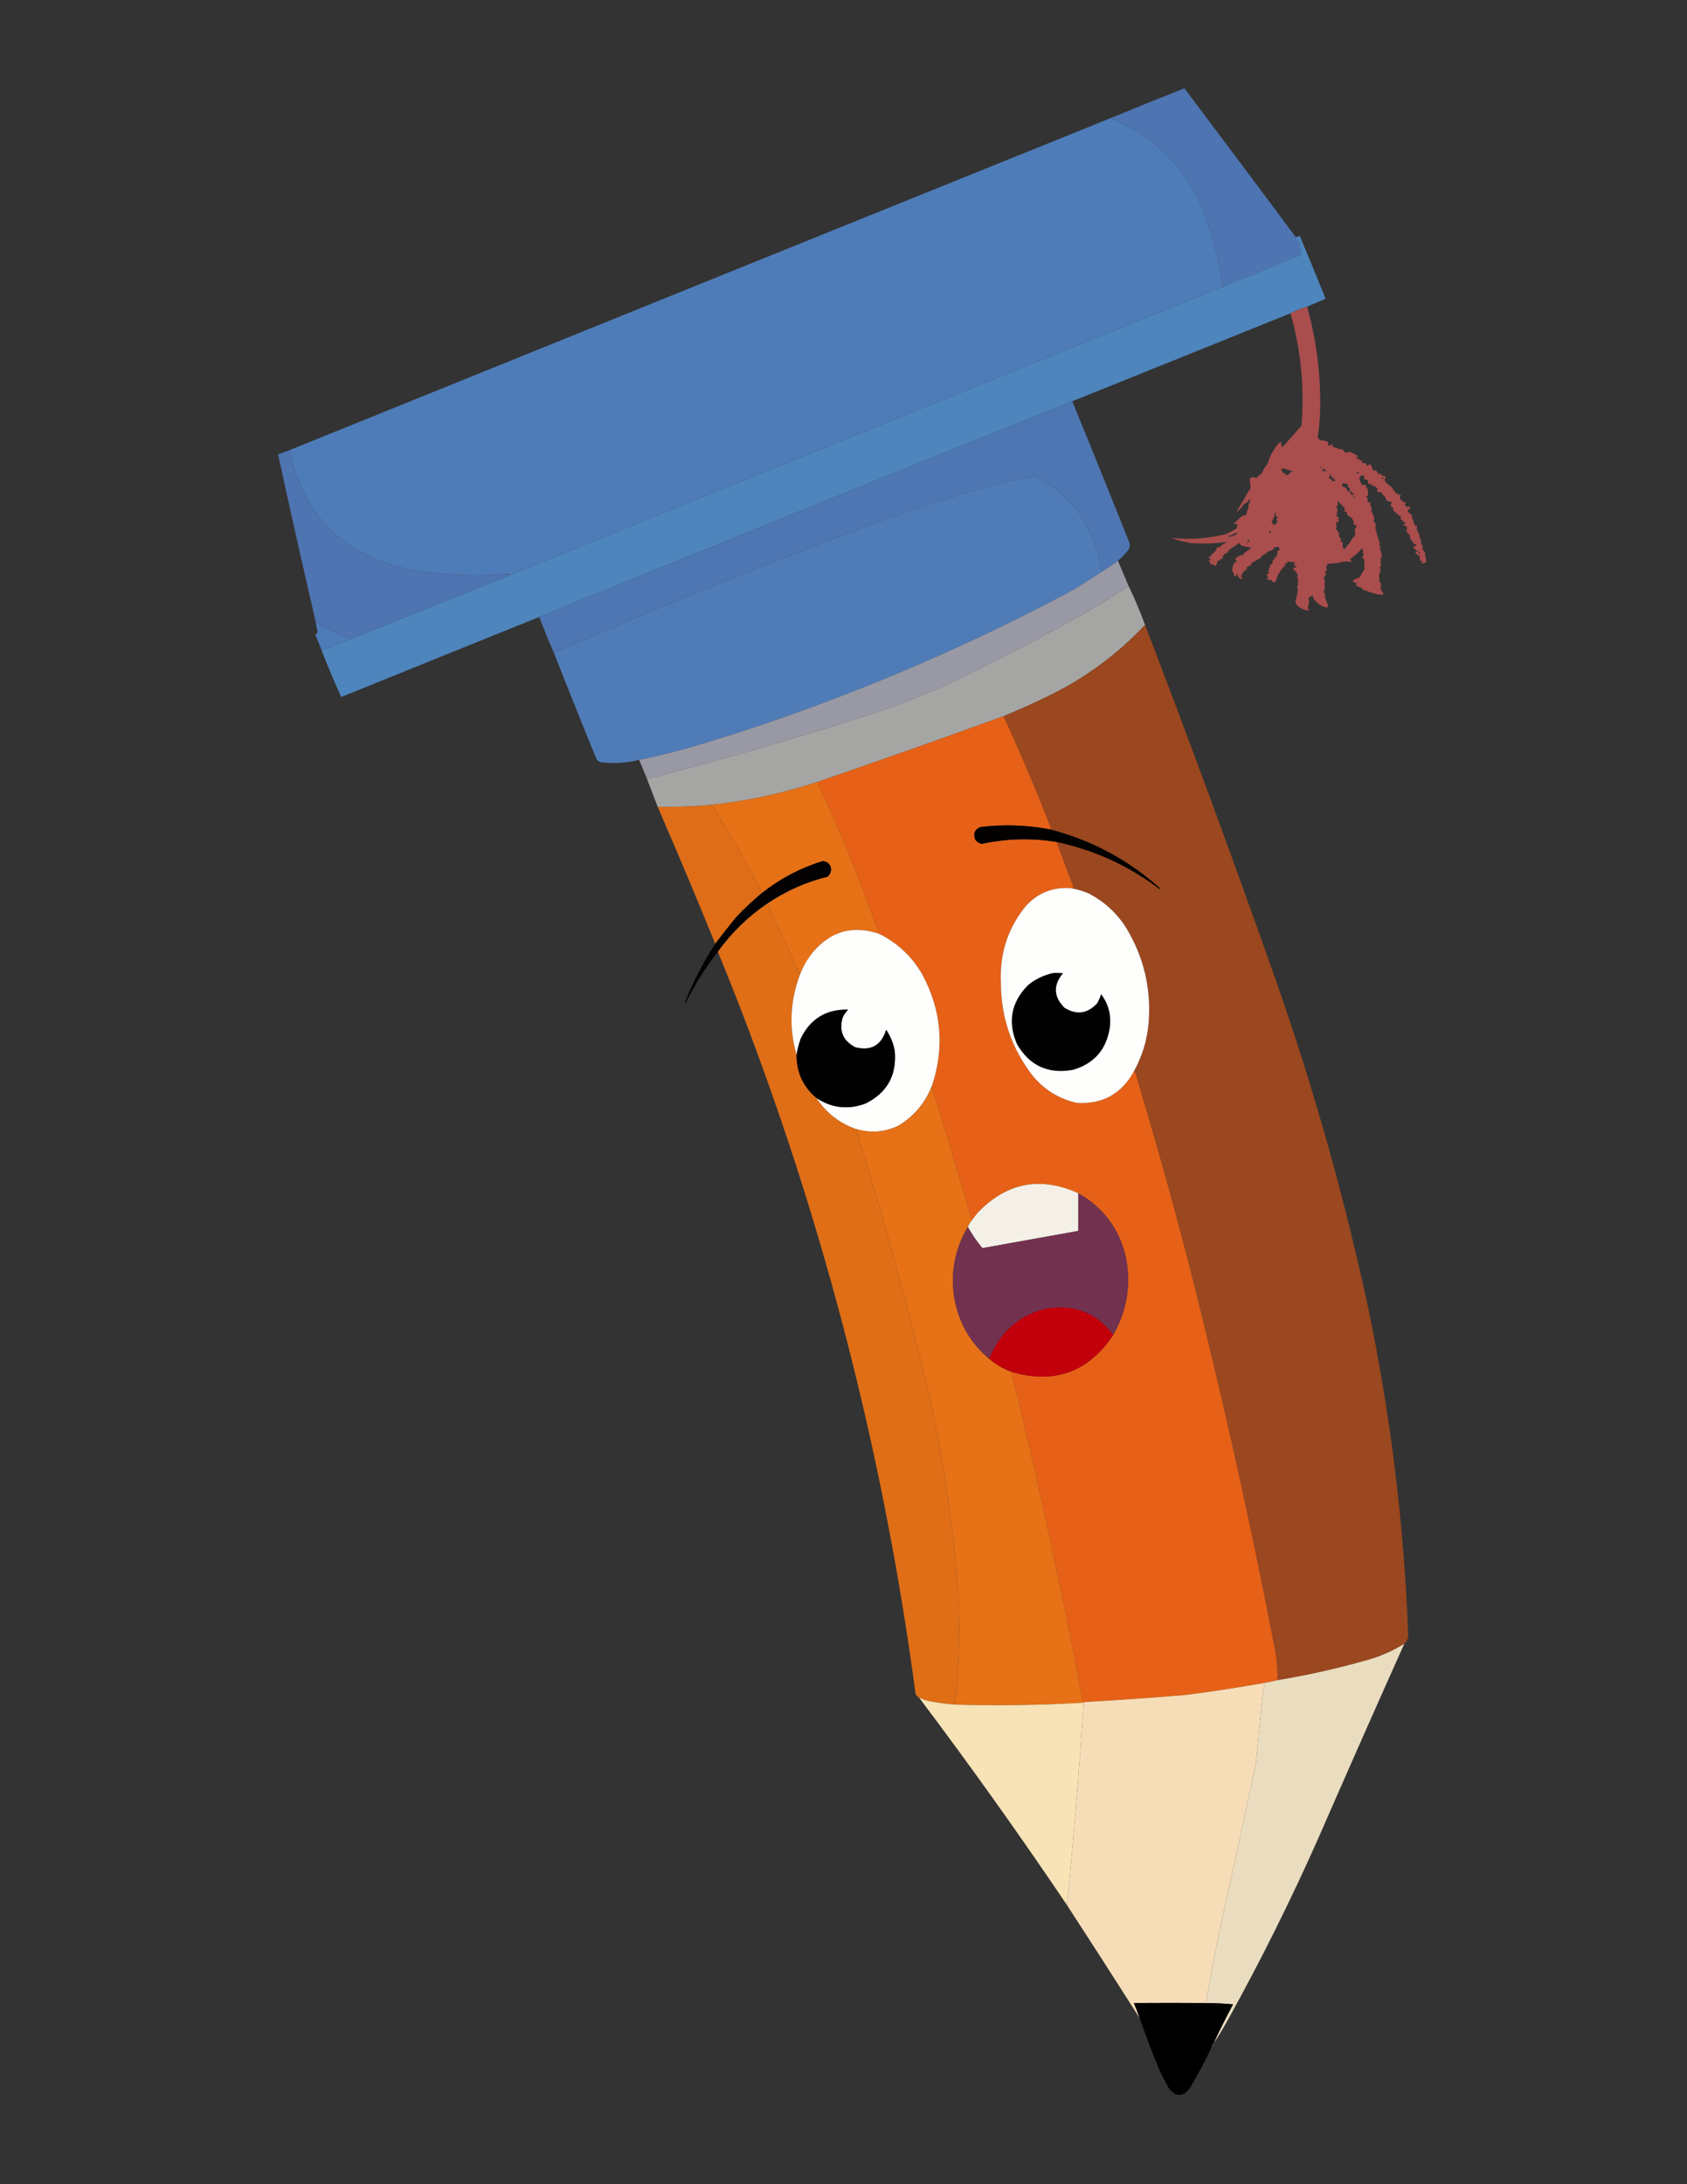 <?xml version="1.0" encoding="UTF-8"?>
<!DOCTYPE svg PUBLIC "-//W3C//DTD SVG 1.1//EN" "http://www.w3.org/Graphics/SVG/1.1/DTD/svg11.dtd">
<svg xmlns="http://www.w3.org/2000/svg" version="1.1" width="2551px" height="3301px" style="shape-rendering:geometricPrecision; text-rendering:geometricPrecision; image-rendering:optimizeQuality; fill-rule:evenodd; clip-rule:evenodd" xmlns:xlink="http://www.w3.org/1999/xlink">
<rect width="100%" height="100%" fill="#333333" stroke="none"/>
<g><path style="opacity:0.993" fill="#4f75b2" d="M 1959.5,358.5 C 1959.98,361.455 1961.48,363.789 1964,365.5C 1965.06,371.522 1966.23,377.522 1967.5,383.5C 1967.17,384.167 1966.83,384.833 1966.5,385.5C 1927.22,401.703 1887.88,417.703 1848.5,433.5C 1844.59,404.484 1838.43,375.817 1830,347.5C 1806.32,267.332 1756.15,210.998 1679.5,178.5C 1716.52,163.214 1753.68,148.214 1791,133.5C 1847.39,208.382 1903.56,283.382 1959.5,358.5 Z"/></g>
<g><path style="opacity:0.998" fill="#4e7cb8" d="M 1679.5,178.5 C 1756.15,210.998 1806.32,267.332 1830,347.5C 1838.43,375.817 1844.59,404.484 1848.5,433.5C 1489.9,578.481 1131.24,723.481 772.5,868.5C 770.19,867.836 767.69,867.503 765,867.5C 716.889,871.369 669.056,869.203 621.5,861C 521.034,840.701 459.701,780.534 437.5,680.5C 851.415,512.972 1265.42,345.639 1679.5,178.5 Z"/></g>
<g><path style="opacity:0.997" fill="#4e85bc" d="M 1976.5,463.5 C 1967.77,466.037 1959.44,469.371 1951.5,473.5C 1841.5,517.833 1731.5,562.167 1621.5,606.5C 1352.52,714.6 1083.85,823.267 815.5,932.5C 715.631,972.682 615.798,1013.02 516,1053.5C 505.501,1030.52 495.668,1007.19 486.5,983.5C 501.501,977.658 516.501,971.658 531.5,965.5C 611.753,932.971 692.087,900.638 772.5,868.5C 1131.24,723.481 1489.9,578.481 1848.5,433.5C 1887.88,417.703 1927.22,401.703 1966.5,385.5C 1966.83,384.833 1967.17,384.167 1967.5,383.5C 1966.23,377.522 1965.06,371.522 1964,365.5C 1961.48,363.789 1959.98,361.455 1959.5,358.5C 1961.55,358.039 1963.55,357.372 1965.5,356.5C 1978.69,388.076 1991.69,419.743 2004.5,451.5C 1995.15,455.51 1985.82,459.51 1976.5,463.5 Z"/></g>
<g><path style="opacity:0.952" fill="#af4f4f" d="M 1976.5,463.5 C 1991.46,516.814 1997.96,571.147 1996,626.5C 1995.43,638.072 1994.27,649.572 1992.5,661C 1994.01,662.838 1995.51,664.671 1997,666.5C 1997.67,665.833 1998.33,665.167 1999,664.5C 2001.17,666.121 2003.67,666.955 2006.5,667C 2008.66,668.312 2008.99,669.978 2007.5,672C 2009.79,673.877 2011.79,673.71 2013.5,671.5C 2015.49,672.289 2015.82,673.455 2014.5,675C 2018.84,676.256 2023.01,677.756 2027,679.5C 2027.41,679.043 2027.91,678.709 2028.5,678.5C 2030.83,679.996 2032.83,681.83 2034.5,684C 2036.58,684.529 2038.42,684.029 2040,682.5C 2044.22,684.362 2048.39,686.362 2052.5,688.5C 2052.83,689.167 2053.17,689.833 2053.5,690.5C 2048.77,692.278 2049.43,693.278 2055.5,693.5C 2055.28,694.675 2055.61,695.675 2056.5,696.5C 2059.43,694.822 2060.43,695.322 2059.5,698C 2059.63,699.059 2060.13,699.892 2061,700.5C 2062.05,699.483 2063.22,699.316 2064.5,700C 2065.67,701.5 2066.83,703 2068,704.5C 2068.93,702.455 2070.43,701.621 2072.5,702C 2073.97,704.243 2074.97,706.743 2075.5,709.5C 2076.85,711.636 2078.52,711.97 2080.5,710.5C 2082.21,712.708 2083.71,715.041 2085,717.5C 2086.07,715.717 2087.57,715.217 2089.5,716C 2088.83,716.667 2088.17,717.333 2087.5,718C 2090.26,718.674 2092.93,719.507 2095.5,720.5C 2095.52,722.143 2094.85,723.476 2093.5,724.5C 2094.1,725.795 2094.6,727.128 2095,728.5C 2098.67,731.922 2102.51,735.089 2106.5,738C 2106.17,738.333 2105.83,738.667 2105.5,739C 2107.82,740.782 2109.48,742.949 2110.5,745.5C 2111.5,745.5 2112.5,745.5 2113.5,745.5C 2113.28,746.675 2113.61,747.675 2114.5,748.5C 2115.89,747.355 2117.22,747.355 2118.5,748.5C 2116.52,750.264 2116.19,752.264 2117.5,754.5C 2119.89,757.4 2122.89,759.233 2126.5,760C 2125.67,760.915 2124.67,761.581 2123.5,762C 2125.05,763.214 2126.22,764.714 2127,766.5C 2131.56,764.561 2133.06,765.894 2131.5,770.5C 2130.55,769.674 2129.55,769.508 2128.5,770C 2129.64,770.741 2129.64,771.575 2128.5,772.5C 2130.3,775.04 2132.63,777.04 2135.5,778.5C 2135.29,779.086 2134.96,779.586 2134.5,780C 2136.48,784.79 2138.15,789.623 2139.5,794.5C 2140.55,794.351 2141.55,794.517 2142.5,795C 2142.69,797.097 2142.69,799.263 2142.5,801.5C 2143.98,803.765 2145.31,806.099 2146.5,808.5C 2145.28,809.803 2145.62,810.803 2147.5,811.5C 2146.79,813.892 2147.46,816.059 2149.5,818C 2148.45,819.388 2148.28,820.888 2149,822.5C 2151.56,824.393 2152.06,826.727 2150.5,829.5C 2152.29,831.576 2153.95,833.743 2155.5,836C 2154.98,836.561 2154.64,837.228 2154.5,838C 2155.98,841.857 2156.64,845.69 2156.5,849.5C 2154.07,851.571 2151.4,851.904 2148.5,850.5C 2152.44,848.596 2152.11,847.596 2147.5,847.5C 2146.75,845.416 2146.75,843.416 2147.5,841.5C 2145.19,840.025 2143.02,838.358 2141,836.5C 2140.52,835.552 2140.35,834.552 2140.5,833.5C 2142.17,833.5 2143.83,833.5 2145.5,833.5C 2143.43,832.625 2141.43,831.459 2139.5,830C 2137.96,828.89 2137.3,827.39 2137.5,825.5C 2138.83,825.5 2140.17,825.5 2141.5,825.5C 2141.5,824.5 2141.5,823.5 2141.5,822.5C 2140.13,822.657 2138.79,822.49 2137.5,822C 2137.13,819.532 2135.63,817.365 2133,815.5C 2132.59,812.768 2131.92,810.101 2131,807.5C 2129.17,806.339 2127.67,804.839 2126.5,803C 2127.38,800.527 2127.72,798.193 2127.5,796C 2125.71,794.837 2123.71,794.17 2121.5,794C 2122.38,792.415 2123.71,791.415 2125.5,791C 2123.09,788.715 2120.59,786.549 2118,784.5C 2117.54,783.256 2118.04,782.423 2119.5,782C 2114.85,778.687 2110.52,775.02 2106.5,771C 2107.69,768.222 2106.69,766.722 2103.5,766.5C 2103.58,765.07 2103.25,763.736 2102.5,762.5C 2103.85,761.476 2104.52,760.143 2104.5,758.5C 2101.58,758.54 2098.91,757.707 2096.5,756C 2095.17,755 2095.17,754 2096.5,753C 2094.11,752.716 2093.45,751.716 2094.5,750C 2091.95,749.249 2090.28,747.582 2089.5,745C 2088.05,743.483 2086.55,743.316 2085,744.5C 2081.93,742.927 2081.43,741.093 2083.5,739C 2080.9,735.864 2077.56,734.031 2073.5,733.5C 2074.85,729.89 2074.18,729.557 2071.5,732.5C 2068.91,730.929 2067.91,728.596 2068.5,725.5C 2066.44,725.313 2064.44,724.813 2062.5,724C 2062.62,722.732 2062.95,721.398 2063.5,720C 2061.6,719.801 2060.1,718.967 2059,717.5C 2058.17,719.667 2056.67,721.167 2054.5,722C 2056.81,722.354 2057.14,723.354 2055.5,725C 2057.02,727.843 2058.52,730.677 2060,733.5C 2061.87,732.328 2063.7,732.495 2065.5,734C 2066.05,736.367 2067.05,738.533 2068.5,740.5C 2068.45,743.366 2068.45,746.199 2068.5,749C 2067.67,749.915 2066.67,750.581 2065.5,751C 2066.73,751.779 2067.73,752.779 2068.5,754C 2067.85,755.69 2067.85,757.523 2068.5,759.5C 2069.83,759.5 2071.17,759.5 2072.5,759.5C 2071.53,762.658 2072.2,765.658 2074.5,768.5C 2073.52,770.098 2073.35,771.765 2074,773.5C 2075.76,776.539 2077.26,779.706 2078.5,783C 2077.36,783.741 2077.36,784.575 2078.5,785.5C 2077.97,786.192 2077.31,786.692 2076.5,787C 2078.79,788.917 2080.12,791.417 2080.5,794.5C 2080.07,795.293 2079.74,796.127 2079.5,797C 2081.29,804.891 2083.62,812.891 2086.5,821C 2085.5,822.766 2085.83,824.433 2087.5,826C 2086.94,826.725 2086.61,827.558 2086.5,828.5C 2088.52,833.286 2089.52,838.286 2089.5,843.5C 2088.45,843.351 2087.45,843.517 2086.5,844C 2087.58,844.674 2088.25,845.674 2088.5,847C 2087.31,849.189 2087.31,851.356 2088.5,853.5C 2088.47,855.029 2087.8,856.196 2086.5,857C 2087.78,860.258 2087.78,863.425 2086.5,866.5C 2084.72,869.047 2084.72,871.88 2086.5,875C 2085.69,875.308 2085.03,875.808 2084.5,876.5C 2086.64,878.57 2087.98,881.07 2088.5,884C 2087.77,886.154 2087.61,888.654 2088,891.5C 2094.35,898.345 2092.51,900.512 2082.5,898C 2074.96,896.281 2067.62,893.948 2060.5,891C 2059.17,890.333 2059.17,889.667 2060.5,889C 2056.45,888.078 2052.78,886.411 2049.5,884C 2050.95,882.883 2052.62,882.216 2054.5,882C 2050.99,881.881 2047.99,880.714 2045.5,878.5C 2045.98,877.522 2046.64,876.689 2047.5,876C 2050.35,874.829 2053.18,873.662 2056,872.5C 2058.28,868.118 2060.78,863.952 2063.5,860C 2062.63,855.563 2062.63,851.23 2063.5,847C 2062.85,845.013 2061.51,843.68 2059.5,843C 2060.5,841.333 2061.5,839.667 2062.5,838C 2060.61,836.921 2060.27,835.587 2061.5,834C 2060.75,832.266 2060.25,830.433 2060,828.5C 2054.46,834.708 2048.29,840.208 2041.5,845C 2042.71,846.3 2043.37,847.8 2043.5,849.5C 2036.31,848.146 2029.31,848.646 2022.5,851C 2017.47,851.171 2012.47,851.671 2007.5,852.5C 2006.96,853.748 2006.29,854.915 2005.5,856C 2005.42,857.907 2005.75,859.907 2006.5,862C 2003.08,863.598 2002.74,865.598 2005.5,868C 2001.89,870.81 2001.23,873.976 2003.5,877.5C 2002.83,880.835 2002.83,884.335 2003.5,888C 2002.96,890.4 2002.29,892.733 2001.5,895C 2002.17,895.667 2002.83,896.333 2003.5,897C 2003.62,898.789 2003.62,900.622 2003.5,902.5C 2004.64,906.898 2006.31,911.064 2008.5,915C 2007.93,916.205 2007.26,917.372 2006.5,918.5C 1997.88,916.367 1991.05,911.7 1986,904.5C 1985.51,903.207 1985.34,901.873 1985.5,900.5C 1982.65,900.59 1980.32,901.756 1978.5,904C 1979.19,906.727 1979.52,909.394 1979.5,912C 1977.43,915.547 1977.43,919.214 1979.5,923C 1971.8,922.402 1965.3,919.235 1960,913.5C 1959.76,911.236 1959.26,909.069 1958.5,907C 1960.3,906.683 1960.63,906.016 1959.5,905C 1962.24,898.463 1962.91,891.963 1961.5,885.5C 1964.06,883.684 1964.06,881.851 1961.5,880C 1964.17,878.667 1964.17,877.333 1961.5,876C 1962.17,875.667 1962.83,875.333 1963.5,875C 1961.21,873.573 1960.88,871.739 1962.5,869.5C 1961.97,867.259 1960.63,865.759 1958.5,865C 1959.31,864.692 1959.97,864.192 1960.5,863.5C 1957.02,862.943 1955.35,860.943 1955.5,857.5C 1957.14,857.286 1958.64,857.62 1960,858.5C 1960.67,857.833 1960.67,857.167 1960,856.5C 1959.01,855.934 1958.17,855.267 1957.5,854.5C 1958.83,854.167 1958.83,853.833 1957.5,853.5C 1957.5,852.167 1957.5,850.833 1957.5,849.5C 1953.79,849.577 1950.12,849.244 1946.5,848.5C 1946.5,849.5 1946.5,850.5 1946.5,851.5C 1943.54,851.117 1942.54,852.117 1943.5,854.5C 1935.94,861.67 1931.1,870.004 1929,879.5C 1926.01,880.744 1923.85,879.744 1922.5,876.5C 1920.1,876.652 1917.77,876.152 1915.5,875C 1916.17,874.333 1916.83,873.667 1917.5,873C 1917,871.004 1916,869.337 1914.5,868C 1919.13,867.615 1920.13,865.782 1917.5,862.5C 1919.33,861.572 1919.67,860.406 1918.5,859C 1920.3,858.683 1920.63,858.016 1919.5,857C 1921.99,856.374 1921.99,855.541 1919.5,854.5C 1920.91,853.194 1922.58,852.36 1924.5,852C 1924.17,851 1923.83,850 1923.5,849C 1925.3,848.683 1925.63,848.016 1924.5,847C 1926.44,846.092 1927.44,844.592 1927.5,842.5C 1929.94,842.646 1930.61,841.813 1929.5,840C 1931.57,839.676 1931.9,838.842 1930.5,837.5C 1933.03,836.483 1933.03,835.316 1930.5,834C 1932.52,833.101 1934.18,831.767 1935.5,830C 1933.88,829.147 1933.54,828.147 1934.5,827C 1931.37,826.21 1928.37,826.543 1925.5,828C 1925.96,828.414 1926.29,828.914 1926.5,829.5C 1923.86,831.581 1920.86,832.914 1917.5,833.5C 1914.26,836.635 1910.59,839.135 1906.5,841C 1906.96,841.414 1907.29,841.914 1907.5,842.5C 1902.82,845.261 1898.15,847.928 1893.5,850.5C 1891.67,851.428 1891.33,852.594 1892.5,854C 1889.38,854.724 1886.72,856.224 1884.5,858.5C 1885.03,859.192 1885.69,859.692 1886.5,860C 1883.58,861.299 1881.08,863.133 1879,865.5C 1878.55,867.519 1877.72,869.352 1876.5,871C 1878.29,872.593 1878.45,874.093 1877,875.5C 1873.26,873.702 1871.26,870.702 1871,866.5C 1869.69,868.132 1869.19,869.799 1869.5,871.5C 1868.25,870.96 1867.09,870.293 1866,869.5C 1865.7,867.112 1864.86,864.945 1863.5,863C 1863.22,860.6 1863.55,858.1 1864.5,855.5C 1865.38,851.543 1867.71,849.043 1871.5,848C 1870,847.417 1868.67,846.584 1867.5,845.5C 1870.99,841.084 1875.33,838.918 1880.5,839C 1880.17,838.667 1879.83,838.333 1879.5,838C 1883.11,834.522 1887.11,831.522 1891.5,829C 1891.04,828.586 1890.71,828.086 1890.5,827.5C 1886.47,826.775 1882.47,825.942 1878.5,825C 1876.4,824.209 1875.06,822.709 1874.5,820.5C 1868.7,824.248 1863.04,828.082 1857.5,832C 1857.83,832.333 1858.17,832.667 1858.5,833C 1855.46,833.359 1855.12,834.026 1857.5,835C 1850.98,836.551 1847.98,840.051 1848.5,845.5C 1847.23,844.572 1845.9,844.405 1844.5,845C 1845.83,845.667 1845.83,846.333 1844.5,847C 1843.55,847.483 1842.55,847.649 1841.5,847.5C 1840.63,850.167 1839.63,852.833 1838.5,855.5C 1836.74,854.872 1835.24,853.872 1834,852.5C 1832.49,853.535 1830.99,853.368 1829.5,852C 1829.96,851.586 1830.29,851.086 1830.5,850.5C 1826.33,847.358 1826.66,846.192 1831.5,847C 1829.99,845.493 1828.66,843.827 1827.5,842C 1828.83,841.667 1830.17,841.333 1831.5,841C 1831.17,840.667 1830.83,840.333 1830.5,840C 1833.83,837 1836.66,834.167 1839,831.5C 1839.62,830.551 1839.45,829.718 1838.5,829C 1839.5,828.667 1840.5,828.333 1841.5,828C 1841.17,827.667 1840.83,827.333 1840.5,827C 1841.55,826.508 1842.55,826.674 1843.5,827.5C 1847.16,823.678 1851.49,820.844 1856.5,819C 1848.39,819.728 1840.23,820.561 1832,821.5C 1822,821.593 1811.83,821.426 1801.5,821C 1790.87,819.212 1780.54,816.545 1770.5,813C 1798.67,816.054 1826.67,814.054 1854.5,807C 1859.63,804.603 1864.63,801.936 1869.5,799C 1870.17,796.667 1870.83,794.333 1871.5,792C 1869.5,792 1867.5,792 1865.5,792C 1869.48,787.688 1873.81,783.688 1878.5,780C 1880.35,778.872 1882.35,778.372 1884.5,778.5C 1884.91,774.167 1886.25,770.167 1888.5,766.5C 1887.21,763.849 1887.71,761.516 1890,759.5C 1890.78,753.302 1889.62,753.135 1886.5,759C 1884.78,759.739 1883.11,760.573 1881.5,761.5C 1878.56,765.944 1875.06,769.944 1871,773.5C 1870.83,773.167 1870.67,772.833 1870.5,772.5C 1877.33,760.833 1884.17,749.167 1891,737.5C 1891.04,733.222 1890.54,729.222 1889.5,725.5C 1890.13,723.742 1891.13,722.242 1892.5,721C 1895.31,721.228 1897.81,721.728 1900,722.5C 1902.37,719.794 1905.04,717.461 1908,715.5C 1910.23,710.035 1913.23,705.035 1917,700.5C 1920.36,688.622 1926.19,678.122 1934.5,669C 1935.45,668.517 1936.45,668.351 1937.5,668.5C 1937.34,670.527 1937.5,672.527 1938,674.5C 1938.41,674.957 1938.91,675.291 1939.5,675.5C 1949.13,665.033 1958.63,654.367 1968,643.5C 1972.74,585.871 1967.24,529.205 1951.5,473.5C 1959.44,469.371 1967.77,466.037 1976.5,463.5 Z M 1998.5,707.5 C 1997.53,707.013 1996.53,706.513 1995.5,706C 1997.16,705.275 1998.16,705.775 1998.5,707.5 Z M 1938.5,707.5 C 1943.99,709.163 1949.33,710.663 1954.5,712C 1951.69,713.977 1949.02,716.144 1946.5,718.5C 1945.52,718.023 1944.69,717.357 1944,716.5C 1943.67,716.833 1943.33,717.167 1943,717.5C 1942.52,716.552 1942.35,715.552 1942.5,714.5C 1941.5,714.5 1940.5,714.5 1939.5,714.5C 1939.52,712.857 1938.85,711.524 1937.5,710.5C 1938.13,709.583 1938.46,708.583 1938.5,707.5 Z M 2001.5,707.5 C 2002.53,709.515 2004.19,710.848 2006.5,711.5C 2006.33,711.833 2006.17,712.167 2006,712.5C 2004.54,711.253 2003.04,711.253 2001.5,712.5C 2000.69,712.192 2000.03,711.692 1999.5,711C 2000.31,709.887 2000.97,708.721 2001.5,707.5 Z M 2053.5,712.5 C 2054.4,713.209 2054.74,714.209 2054.5,715.5C 2053.13,715.657 2051.79,715.49 2050.5,715C 2051.94,714.623 2052.94,713.79 2053.5,712.5 Z M 2011.5,717.5 C 2012.93,718.79 2013.93,720.456 2014.5,722.5C 2015.09,722.291 2015.59,721.957 2016,721.5C 2016.51,723.521 2017.68,725.021 2019.5,726C 2017.98,727.009 2016.31,727.509 2014.5,727.5C 2014.25,724.53 2012.59,723.197 2009.5,723.5C 2009.7,721.315 2010.37,719.315 2011.5,717.5 Z M 2090.5,721.5 C 2091.38,721.369 2092.04,721.702 2092.5,722.5C 2091.28,723.614 2089.94,723.781 2088.5,723C 2089.42,722.722 2090.08,722.222 2090.5,721.5 Z M 2041.5,742.5 C 2039.8,742.66 2038.13,742.494 2036.5,742C 2036.96,741.586 2037.29,741.086 2037.5,740.5C 2035.76,737.409 2033.09,735.742 2029.5,735.5C 2030.9,734.158 2030.57,733.324 2028.5,733C 2030.44,730.107 2032.44,729.607 2034.5,731.5C 2036.32,730.571 2037.66,731.238 2038.5,733.5C 2037.13,735.62 2037.8,736.62 2040.5,736.5C 2040.83,738.5 2041.17,740.5 2041.5,742.5 Z M 2041.5,742.5 C 2043.65,743.654 2045.65,744.987 2047.5,746.5C 2046.4,747.176 2045.4,747.842 2044.5,748.5C 2043.68,746.856 2042.35,745.69 2040.5,745C 2041.25,744.329 2041.59,743.496 2041.5,742.5 Z M 2048.5,750.5 C 2049.04,750.56 2049.38,750.893 2049.5,751.5C 2048.28,752.614 2046.94,752.781 2045.5,752C 2046.74,751.768 2047.74,751.268 2048.5,750.5 Z M 2023.5,757.5 C 2026.46,760.964 2029.63,764.297 2033,767.5C 2033.65,769.235 2033.48,770.902 2032.5,772.5C 2033.73,773.281 2035.06,773.781 2036.5,774C 2036.98,775.008 2037.15,776.175 2037,777.5C 2039.32,780.157 2042.15,781.991 2045.5,783C 2045.04,783.414 2044.71,783.914 2044.5,784.5C 2045.5,785.833 2046.5,787.167 2047.5,788.5C 2046.75,789.736 2046.42,791.07 2046.5,792.5C 2048.82,792.662 2050.49,793.828 2051.5,796C 2050.09,797.413 2049.09,799.08 2048.5,801C 2049.37,804.372 2049.37,807.539 2048.5,810.5C 2045.4,812.372 2043.4,815.038 2042.5,818.5C 2039.16,822.402 2035.83,826.402 2032.5,830.5C 2031.74,829.372 2031.07,828.205 2030.5,827C 2030.5,824.667 2030.5,822.333 2030.5,820C 2028.96,819.71 2027.62,819.044 2026.5,818C 2027.17,817.667 2027.83,817.333 2028.5,817C 2027.18,814.343 2025.85,811.677 2024.5,809C 2024.64,808.228 2024.98,807.561 2025.5,807C 2023.5,804 2021.5,801 2019.5,798C 2020.31,797.692 2020.97,797.192 2021.5,796.5C 2020.46,794.232 2020.29,791.899 2021,789.5C 2022.01,788.663 2023.18,788.33 2024.5,788.5C 2024.5,787.5 2024.5,786.5 2024.5,785.5C 2020.5,785.167 2020.5,784.833 2024.5,784.5C 2024.5,783.5 2024.5,782.5 2024.5,781.5C 2023.45,781.649 2022.45,781.483 2021.5,781C 2022.63,779.984 2022.3,779.317 2020.5,779C 2022.87,774.291 2022.87,769.624 2020.5,765C 2021.67,764.581 2022.67,763.915 2023.5,763C 2022.25,761.172 2022.25,759.339 2023.5,757.5 Z M 1927.5,775.5 C 1928.38,775.369 1929.04,775.702 1929.5,776.5C 1928.67,777.451 1928.51,778.451 1929,779.5C 1930.25,780.211 1931.42,781.044 1932.5,782C 1929.11,784.536 1929.11,786.536 1932.5,788C 1930.64,789.558 1929.14,791.391 1928,793.5C 1926.99,792.663 1925.82,792.33 1924.5,792.5C 1924.77,790.549 1924.11,789.049 1922.5,788C 1926.01,784.651 1927.68,780.485 1927.5,775.5 Z M 1919.5,802.5 C 1923.31,803.754 1923.31,804.754 1919.5,805.5C 1919.5,804.5 1919.5,803.5 1919.5,802.5 Z M 1868.5,805.5 C 1869.55,805.351 1870.55,805.517 1871.5,806C 1866.82,809.835 1861.49,811.501 1855.5,811C 1860.15,809.666 1864.49,807.833 1868.5,805.5 Z M 1887.5,815.5 C 1888.38,815.369 1889.04,815.702 1889.5,816.5C 1885.7,823.033 1885.03,822.7 1887.5,815.5 Z M 2145.5,833.5 C 2148.38,835.846 2148.04,836.679 2144.5,836C 2145.25,835.329 2145.59,834.496 2145.5,833.5 Z"/></g>
<g><path style="opacity:0.998" fill="#4e76b2" d="M 1621.5,606.5 C 1650.59,677.694 1679.43,749.028 1708,820.5C 1708.91,824.452 1708.24,828.119 1706,831.5C 1701.3,837.363 1696.14,842.697 1690.5,847.5C 1682.44,853.558 1674.11,859.224 1665.5,864.5C 1660.62,828.747 1647.45,796.414 1626,767.5C 1613.7,753.53 1599.87,741.363 1584.5,731C 1578.5,727.667 1572.5,724.333 1566.5,721C 1544.48,722.803 1522.82,726.803 1501.5,733C 1436.35,751.604 1372.02,772.604 1308.5,796C 1149.73,855.526 992.725,919.026 837.5,986.5C 829.654,968.795 822.321,950.795 815.5,932.5C 1083.85,823.267 1352.52,714.6 1621.5,606.5 Z"/></g>
<g><path style="opacity:0.995" fill="#4f75b2" d="M 437.5,680.5 C 459.701,780.534 521.034,840.701 621.5,861C 669.056,869.203 716.889,871.369 765,867.5C 767.69,867.503 770.19,867.836 772.5,868.5C 692.087,900.638 611.753,932.971 531.5,965.5C 512.963,958.23 494.963,949.897 477.5,940.5C 457.899,856.085 438.899,771.418 420.5,686.5C 426.263,684.786 431.93,682.786 437.5,680.5 Z"/></g>
<g><path style="opacity:0.999" fill="#4f7cb7" d="M 1665.5,864.5 C 1649.57,875.143 1633.23,885.309 1616.5,895C 1492.38,961.064 1364.38,1018.4 1232.5,1067C 1169.83,1090.22 1106.5,1111.22 1042.5,1130C 1017.38,1137.11 992.05,1143.28 966.5,1148.5C 947.042,1153.35 927.375,1154.52 907.5,1152C 905.695,1151.03 904.028,1149.86 902.5,1148.5C 880.432,1094.62 858.766,1040.62 837.5,986.5C 992.725,919.026 1149.73,855.526 1308.5,796C 1372.02,772.604 1436.35,751.604 1501.5,733C 1522.82,726.803 1544.48,722.803 1566.5,721C 1572.5,724.333 1578.5,727.667 1584.5,731C 1599.87,741.363 1613.7,753.53 1626,767.5C 1647.45,796.414 1660.62,828.747 1665.5,864.5 Z"/></g>
<g><path style="opacity:0.999" fill="#9899a5" d="M 1690.5,847.5 C 1695.83,860.167 1701.17,872.833 1706.5,885.5C 1685.57,899.977 1663.9,913.477 1641.5,926C 1579.54,960.815 1516.54,993.815 1452.5,1025C 1410.78,1044.68 1368.12,1062.02 1324.5,1077C 1210.12,1113.85 1094.79,1147.35 978.5,1177.5C 974.5,1167.83 970.5,1158.17 966.5,1148.5C 992.05,1143.28 1017.38,1137.11 1042.5,1130C 1106.5,1111.22 1169.83,1090.22 1232.5,1067C 1364.38,1018.4 1492.38,961.064 1616.5,895C 1633.23,885.309 1649.57,875.143 1665.5,864.5C 1674.11,859.224 1682.44,853.558 1690.5,847.5 Z"/></g>
<g><path style="opacity:0.269" fill="#af4f4e" d="M 1957.5,853.5 C 1957.5,853.833 1957.5,854.167 1957.5,854.5C 1956.02,854.762 1954.69,854.429 1953.5,853.5C 1954.81,852.374 1956.14,852.374 1957.5,853.5 Z"/></g>
<g><path style="opacity:0.388" fill="#af4f4e" d="M 1957.5,870.5 C 1958.39,869.224 1959.39,869.224 1960.5,870.5C 1959.58,871.562 1958.58,871.562 1957.5,870.5 Z"/></g>
<g><path style="opacity:0.999" fill="#a5a5a4" d="M 1706.5,885.5 C 1715.79,904.682 1724.12,924.348 1731.5,944.5C 1690.52,988.164 1643.18,1023.33 1589.5,1050C 1565.77,1061.71 1541.77,1072.54 1517.5,1082.5C 1424.46,1116.29 1331.13,1149.29 1237.5,1181.5C 1185.07,1198.75 1131.4,1210.42 1076.5,1216.5C 1049.23,1219 1021.9,1220 994.5,1219.5C 989.169,1205.5 983.836,1191.5 978.5,1177.5C 1094.79,1147.35 1210.12,1113.85 1324.5,1077C 1368.12,1062.02 1410.78,1044.68 1452.5,1025C 1516.54,993.815 1579.54,960.815 1641.5,926C 1663.9,913.477 1685.57,899.977 1706.5,885.5 Z"/></g>
<g><path style="opacity:0.993" fill="#4e7cb8" d="M 477.5,940.5 C 494.963,949.897 512.963,958.23 531.5,965.5C 516.501,971.658 501.501,977.658 486.5,983.5C 483.585,975.169 480.252,967.002 476.5,959C 478.327,958.101 479.66,956.767 480.5,955C 479.05,950.25 478.05,945.417 477.5,940.5 Z"/></g>
<g><path style="opacity:0.998" fill="#9b471f" d="M 1731.5,944.5 C 1800.45,1124.18 1866.95,1304.84 1931,1486.5C 1986.62,1645.69 2032.29,1807.69 2068,1972.5C 2102.71,2137.42 2123.21,2304.09 2129.5,2472.5C 2129.06,2477.38 2127.06,2481.38 2123.5,2484.5C 2103.99,2496.51 2082.99,2505.35 2060.5,2511C 2018,2522.88 1975,2532.38 1931.5,2539.5C 1931.98,2525.75 1931.15,2512.08 1929,2498.5C 1890.89,2300.18 1846.89,2103.18 1797,1907.5C 1772.45,1813.05 1746.12,1719.05 1718,1625.5C 1717.65,1622.85 1716.48,1620.85 1714.5,1619.5C 1727.41,1596.21 1734.91,1571.21 1737,1544.5C 1740.74,1493.48 1729.41,1446.15 1703,1402.5C 1688.58,1379.75 1669.42,1362.25 1645.5,1350C 1636.97,1346.54 1628.3,1344.04 1619.5,1342.5C 1620.98,1342.76 1622.31,1342.43 1623.5,1341.5C 1614.83,1318.48 1606.16,1295.48 1597.5,1272.5C 1654.46,1284.65 1706.13,1308.15 1752.5,1343C 1753.17,1343.67 1753.83,1343.67 1754.5,1343C 1706.27,1299.67 1650.6,1269.84 1587.5,1253.5C 1588.38,1253.63 1589.04,1253.3 1589.5,1252.5C 1567.22,1194.96 1543.22,1138.3 1517.5,1082.5C 1541.77,1072.54 1565.77,1061.71 1589.5,1050C 1643.18,1023.33 1690.52,988.164 1731.5,944.5 Z"/></g>
<g><path style="opacity:1" fill="#e66117" d="M 1517.5,1082.5 C 1543.22,1138.3 1567.22,1194.96 1589.5,1252.5C 1589.04,1253.3 1588.38,1253.63 1587.5,1253.5C 1552.72,1246.96 1517.72,1245.79 1482.5,1250C 1473.61,1253.96 1471.11,1260.46 1475,1269.5C 1477.5,1272.66 1480.66,1274.66 1484.5,1275.5C 1521.96,1267.37 1559.63,1266.37 1597.5,1272.5C 1606.16,1295.48 1614.83,1318.48 1623.5,1341.5C 1622.31,1342.43 1620.98,1342.76 1619.5,1342.5C 1592.81,1340.44 1570.31,1349.1 1552,1368.5C 1524.54,1401.72 1511.71,1440.05 1513.5,1483.5C 1513.25,1536.9 1529.42,1584.57 1562,1626.5C 1579.64,1647.48 1601.8,1660.98 1628.5,1667C 1667.17,1669.17 1695.84,1653.33 1714.5,1619.5C 1716.48,1620.85 1717.65,1622.85 1718,1625.5C 1746.12,1719.05 1772.45,1813.05 1797,1907.5C 1846.89,2103.18 1890.89,2300.18 1929,2498.5C 1931.15,2512.08 1931.98,2525.75 1931.5,2539.5C 1925.34,2541.14 1919.01,2542.48 1912.5,2543.5C 1872.34,2550.73 1832.01,2556.9 1791.5,2562C 1740.88,2566.21 1690.21,2569.71 1639.5,2572.5C 1637.95,2571.77 1637.12,2570.44 1637,2568.5C 1605.43,2402.56 1569.6,2237.56 1529.5,2073.5C 1594.67,2092.57 1646.01,2073.9 1683.5,2017.5C 1703.82,1981.6 1710.32,1943.26 1703,1902.5C 1693.41,1858.59 1669.24,1825.59 1630.5,1803.5C 1572.64,1777.5 1521.81,1787.5 1478,1833.5C 1475.16,1837.2 1472.32,1840.86 1469.5,1844.5C 1450.63,1778.37 1430.8,1712.37 1410,1646.5C 1409.5,1644.53 1409.34,1642.53 1409.5,1640.5C 1428.4,1582.8 1423.57,1527.13 1395,1473.5C 1379.41,1446.07 1357.58,1425.41 1329.5,1411.5C 1302.03,1334.09 1271.03,1258.09 1236.5,1183.5C 1236.86,1182.82 1237.2,1182.15 1237.5,1181.5C 1331.13,1149.29 1424.46,1116.29 1517.5,1082.5 Z"/></g>
<g><path style="opacity:1" fill="#e67117" d="M 1237.5,1181.5 C 1237.2,1182.15 1236.86,1182.82 1236.5,1183.5C 1271.03,1258.09 1302.03,1334.09 1329.5,1411.5C 1289.61,1397.97 1256.11,1407.3 1229,1439.5C 1220.71,1449.75 1214.21,1461.08 1209.5,1473.5C 1193.22,1437.6 1176.89,1401.6 1160.5,1365.5C 1188.26,1346.63 1218.59,1333.13 1251.5,1325C 1256.09,1320.81 1257.59,1315.64 1256,1309.5C 1253.51,1304.59 1249.51,1301.92 1244,1301.5C 1210.38,1311.89 1179.88,1327.89 1152.5,1349.5C 1128.94,1304.03 1103.61,1259.7 1076.5,1216.5C 1131.4,1210.42 1185.07,1198.75 1237.5,1181.5 Z"/></g>
<g><path style="opacity:0.993" fill="#e06e18" d="M 1076.5,1216.5 C 1103.61,1259.7 1128.94,1304.03 1152.5,1349.5C 1138.63,1360.87 1125.46,1373.2 1113,1386.5C 1102.26,1399.73 1091.76,1413.07 1081.5,1426.5C 1053.33,1357.15 1024.33,1288.15 994.5,1219.5C 1021.9,1220 1049.23,1219 1076.5,1216.5 Z"/></g>
<g><path style="opacity:1" fill="#030100" d="M 1587.5,1253.5 C 1650.6,1269.84 1706.27,1299.67 1754.5,1343C 1753.83,1343.67 1753.17,1343.67 1752.5,1343C 1706.13,1308.15 1654.46,1284.65 1597.5,1272.5C 1559.63,1266.37 1521.96,1267.37 1484.5,1275.5C 1480.66,1274.66 1477.5,1272.66 1475,1269.5C 1471.11,1260.46 1473.61,1253.96 1482.5,1250C 1517.72,1245.79 1552.72,1246.96 1587.5,1253.5 Z"/></g>
<g><path style="opacity:0.975" fill="#030100" d="M 1160.5,1365.5 C 1131.23,1385.44 1106.23,1409.77 1085.5,1438.5C 1066.86,1462.42 1050.69,1488.08 1037,1515.5C 1036.35,1516.7 1035.85,1516.7 1035.5,1515.5C 1047.98,1484.21 1063.31,1454.54 1081.5,1426.5C 1091.76,1413.07 1102.26,1399.73 1113,1386.5C 1125.46,1373.2 1138.63,1360.87 1152.5,1349.5C 1179.88,1327.89 1210.38,1311.89 1244,1301.5C 1249.51,1301.92 1253.51,1304.59 1256,1309.5C 1257.59,1315.64 1256.09,1320.81 1251.5,1325C 1218.59,1333.13 1188.26,1346.63 1160.5,1365.5 Z"/></g>
<g><path style="opacity:1" fill="#fefefd" d="M 1619.5,1342.5 C 1628.3,1344.04 1636.97,1346.54 1645.5,1350C 1669.42,1362.25 1688.58,1379.75 1703,1402.5C 1729.41,1446.15 1740.74,1493.48 1737,1544.5C 1734.91,1571.21 1727.41,1596.21 1714.5,1619.5C 1695.84,1653.33 1667.17,1669.17 1628.5,1667C 1601.8,1660.98 1579.64,1647.48 1562,1626.5C 1529.42,1584.57 1513.25,1536.9 1513.5,1483.5C 1511.71,1440.05 1524.54,1401.72 1552,1368.5C 1570.31,1349.1 1592.81,1340.44 1619.5,1342.5 Z"/></g>
<g><path style="opacity:0.995" fill="#e06f18" d="M 1160.5,1365.5 C 1176.89,1401.6 1193.22,1437.6 1209.5,1473.5C 1194.57,1513.37 1192.91,1553.7 1204.5,1594.5C 1204.52,1620.93 1214.52,1642.59 1234.5,1659.5C 1249.19,1681.85 1269.19,1697.51 1294.5,1706.5C 1335.54,1838.97 1372.37,1972.64 1405,2107.5C 1426.94,2207.1 1441.61,2307.77 1449,2409.5C 1452.05,2464.31 1450.55,2518.97 1444.5,2573.5C 1444.69,2574.58 1445.02,2575.58 1445.5,2576.5C 1433.43,2575.59 1421.43,2574.09 1409.5,2572C 1402.45,2570.93 1395.78,2568.76 1389.5,2565.5C 1385.82,2563.65 1383.99,2560.65 1384,2556.5C 1339.06,2222.08 1258.06,1896.75 1141,1580.5C 1123.35,1532.71 1104.85,1485.38 1085.5,1438.5C 1106.23,1409.77 1131.23,1385.44 1160.5,1365.5 Z"/></g>
<g><path style="opacity:1" fill="#fefefd" d="M 1329.5,1411.5 C 1357.58,1425.41 1379.41,1446.07 1395,1473.5C 1423.57,1527.13 1428.4,1582.8 1409.5,1640.5C 1399.62,1666.22 1382.96,1686.38 1359.5,1701C 1338.55,1711.32 1316.88,1713.15 1294.5,1706.5C 1269.19,1697.51 1249.19,1681.85 1234.5,1659.5C 1257.59,1674.79 1282.26,1677.62 1308.5,1668C 1341.34,1651.83 1356.18,1625.33 1353,1588.5C 1350.87,1576.92 1346.54,1566.25 1340,1556.5C 1332.87,1579.98 1317.37,1588.81 1293.5,1583C 1274.99,1573.47 1268.49,1558.63 1274,1538.5C 1276.05,1533.79 1278.88,1529.62 1282.5,1526C 1249.41,1525.29 1225.58,1539.79 1211,1569.5C 1208.01,1577.64 1205.84,1585.98 1204.5,1594.5C 1192.91,1553.7 1194.57,1513.37 1209.5,1473.5C 1214.21,1461.08 1220.71,1449.75 1229,1439.5C 1256.11,1407.3 1289.61,1397.97 1329.5,1411.5 Z"/></g>
<g><path style="opacity:1" fill="#010101" d="M 1593.5,1470.5 C 1598.18,1470.33 1602.85,1470.5 1607.5,1471C 1592.42,1488.89 1593.09,1506.22 1609.5,1523C 1627.78,1534.48 1644.28,1532.31 1659,1516.5C 1661.55,1512.07 1663.55,1507.4 1665,1502.5C 1676.53,1517.93 1680.86,1535.27 1678,1554.5C 1672.54,1586.96 1654.04,1607.79 1622.5,1617C 1585.19,1623.76 1557.02,1610.92 1538,1578.5C 1523.33,1544.86 1528.83,1515.03 1554.5,1489C 1566.04,1479.56 1579.04,1473.4 1593.5,1470.5 Z"/></g>
<g><path style="opacity:1" fill="#010101" d="M 1234.5,1659.5 C 1214.52,1642.59 1204.52,1620.93 1204.5,1594.5C 1205.84,1585.98 1208.01,1577.64 1211,1569.5C 1225.58,1539.79 1249.41,1525.29 1282.5,1526C 1278.88,1529.62 1276.05,1533.79 1274,1538.5C 1268.49,1558.63 1274.99,1573.47 1293.5,1583C 1317.37,1588.81 1332.87,1579.98 1340,1556.5C 1346.54,1566.25 1350.87,1576.92 1353,1588.5C 1356.18,1625.33 1341.34,1651.83 1308.5,1668C 1282.26,1677.62 1257.59,1674.79 1234.5,1659.5 Z"/></g>
<g><path style="opacity:1" fill="#e67117" d="M 1409.5,1640.5 C 1409.34,1642.53 1409.5,1644.53 1410,1646.5C 1430.8,1712.37 1450.63,1778.37 1469.5,1844.5C 1467.08,1847.59 1465.08,1850.92 1463.5,1854.5C 1443.93,1887.54 1437.09,1923.21 1443,1961.5C 1449.44,1998.75 1466.94,2029.41 1495.5,2053.5C 1505.53,2062.16 1516.86,2068.82 1529.5,2073.5C 1569.6,2237.56 1605.43,2402.56 1637,2568.5C 1637.12,2570.44 1637.95,2571.77 1639.5,2572.5C 1639.5,2573.17 1639.17,2573.5 1638.5,2573.5C 1574.21,2577.25 1509.87,2578.25 1445.5,2576.5C 1445.02,2575.58 1444.69,2574.58 1444.5,2573.5C 1450.55,2518.97 1452.05,2464.31 1449,2409.5C 1441.61,2307.77 1426.94,2207.1 1405,2107.5C 1372.37,1972.64 1335.54,1838.97 1294.5,1706.5C 1316.88,1713.15 1338.55,1711.32 1359.5,1701C 1382.96,1686.38 1399.62,1666.22 1409.5,1640.5 Z"/></g>
<g><path style="opacity:1" fill="#f4f0e7" d="M 1630.5,1803.5 C 1630.5,1822.5 1630.5,1841.5 1630.5,1860.5C 1582.18,1869.17 1533.84,1877.83 1485.5,1886.5C 1477.21,1876.62 1469.88,1865.96 1463.5,1854.5C 1465.08,1850.92 1467.08,1847.59 1469.5,1844.5C 1472.32,1840.86 1475.16,1837.2 1478,1833.5C 1521.81,1787.5 1572.64,1777.5 1630.5,1803.5 Z"/></g>
<g><path style="opacity:1" fill="#72324f" d="M 1630.5,1803.5 C 1669.24,1825.59 1693.41,1858.59 1703,1902.5C 1710.32,1943.26 1703.82,1981.6 1683.5,2017.5C 1657.82,1983.87 1623.82,1970.7 1581.5,1978C 1553.27,1984.69 1530.43,1999.52 1513,2022.5C 1506.11,2032.28 1500.28,2042.61 1495.5,2053.5C 1466.94,2029.41 1449.44,1998.75 1443,1961.5C 1437.09,1923.21 1443.93,1887.54 1463.5,1854.5C 1469.88,1865.96 1477.21,1876.62 1485.5,1886.5C 1533.84,1877.83 1582.18,1869.17 1630.5,1860.5C 1630.5,1841.5 1630.5,1822.5 1630.5,1803.5 Z"/></g>
<g><path style="opacity:1" fill="#c1000c" d="M 1683.5,2017.5 C 1646.01,2073.9 1594.67,2092.57 1529.5,2073.5C 1516.86,2068.82 1505.53,2062.16 1495.5,2053.5C 1500.28,2042.61 1506.11,2032.28 1513,2022.5C 1530.43,1999.52 1553.27,1984.69 1581.5,1978C 1623.82,1970.7 1657.82,1983.87 1683.5,2017.5 Z"/></g>
<g><path style="opacity:0.995" fill="#ebddc0" d="M 2123.5,2484.5 C 2079.52,2582.59 2036.02,2680.92 1993,2779.5C 1951.63,2872.57 1906.3,2963.57 1857,3052.5C 1849.98,3065.23 1842.48,3077.56 1834.5,3089.5C 1843.96,3069.24 1853.96,3049.24 1864.5,3029.5C 1850.86,3028.26 1837.19,3027.59 1823.5,3027.5C 1829.42,2992.74 1835.92,2958.07 1843,2923.5C 1861.98,2837.57 1880.65,2751.57 1899,2665.5C 1901.67,2638.17 1904.33,2610.84 1907,2583.5C 1908.14,2570.02 1909.98,2556.68 1912.5,2543.5C 1919.01,2542.48 1925.34,2541.14 1931.5,2539.5C 1975,2532.38 2018,2522.88 2060.5,2511C 2082.99,2505.35 2103.99,2496.51 2123.5,2484.5 Z"/></g>
<g><path style="opacity:0.999" fill="#f7ddb7" d="M 1912.5,2543.5 C 1909.98,2556.68 1908.14,2570.02 1907,2583.5C 1904.33,2610.84 1901.67,2638.17 1899,2665.5C 1880.65,2751.57 1861.98,2837.57 1843,2923.5C 1835.92,2958.07 1829.42,2992.74 1823.5,3027.5C 1787.15,3027.25 1750.82,3027.25 1714.5,3027.5C 1717.79,3035.08 1720.79,3042.74 1723.5,3050.5C 1687.09,2993.34 1650.42,2936.34 1613.5,2879.5C 1623.71,2777.65 1632.04,2675.65 1638.5,2573.5C 1639.17,2573.5 1639.5,2573.17 1639.5,2572.5C 1690.21,2569.71 1740.88,2566.21 1791.5,2562C 1832.01,2556.9 1872.34,2550.73 1912.5,2543.5 Z"/></g>
<g><path style="opacity:0.994" fill="#f8e4b6" d="M 1389.5,2565.5 C 1395.78,2568.76 1402.45,2570.93 1409.5,2572C 1421.43,2574.09 1433.43,2575.59 1445.5,2576.5C 1509.87,2578.25 1574.21,2577.25 1638.5,2573.5C 1632.04,2675.65 1623.71,2777.65 1613.5,2879.5C 1541.58,2772.91 1466.92,2668.24 1389.5,2565.5 Z"/></g>
<g><path style="opacity:0.991" fill="#010101" d="M 1823.5,3027.5 C 1837.19,3027.59 1850.86,3028.26 1864.5,3029.5C 1853.96,3049.24 1843.96,3069.24 1834.5,3089.5C 1832.9,3090.29 1832.23,3091.62 1832.5,3093.5C 1822.36,3115.11 1811.2,3136.11 1799,3156.5C 1787.89,3170.08 1777.22,3169.74 1767,3155.5C 1762.41,3147.32 1758.08,3138.99 1754,3130.5C 1742.94,3104.16 1732.78,3077.49 1723.5,3050.5C 1720.79,3042.74 1717.79,3035.08 1714.5,3027.5C 1750.82,3027.25 1787.15,3027.25 1823.5,3027.5 Z"/></g>
<g><path style="opacity:0.502" fill="#978f7c" d="M 1834.5,3089.5 C 1834.34,3091.15 1833.67,3092.49 1832.5,3093.5C 1832.23,3091.62 1832.9,3090.29 1834.5,3089.5 Z"/></g>
</svg>
